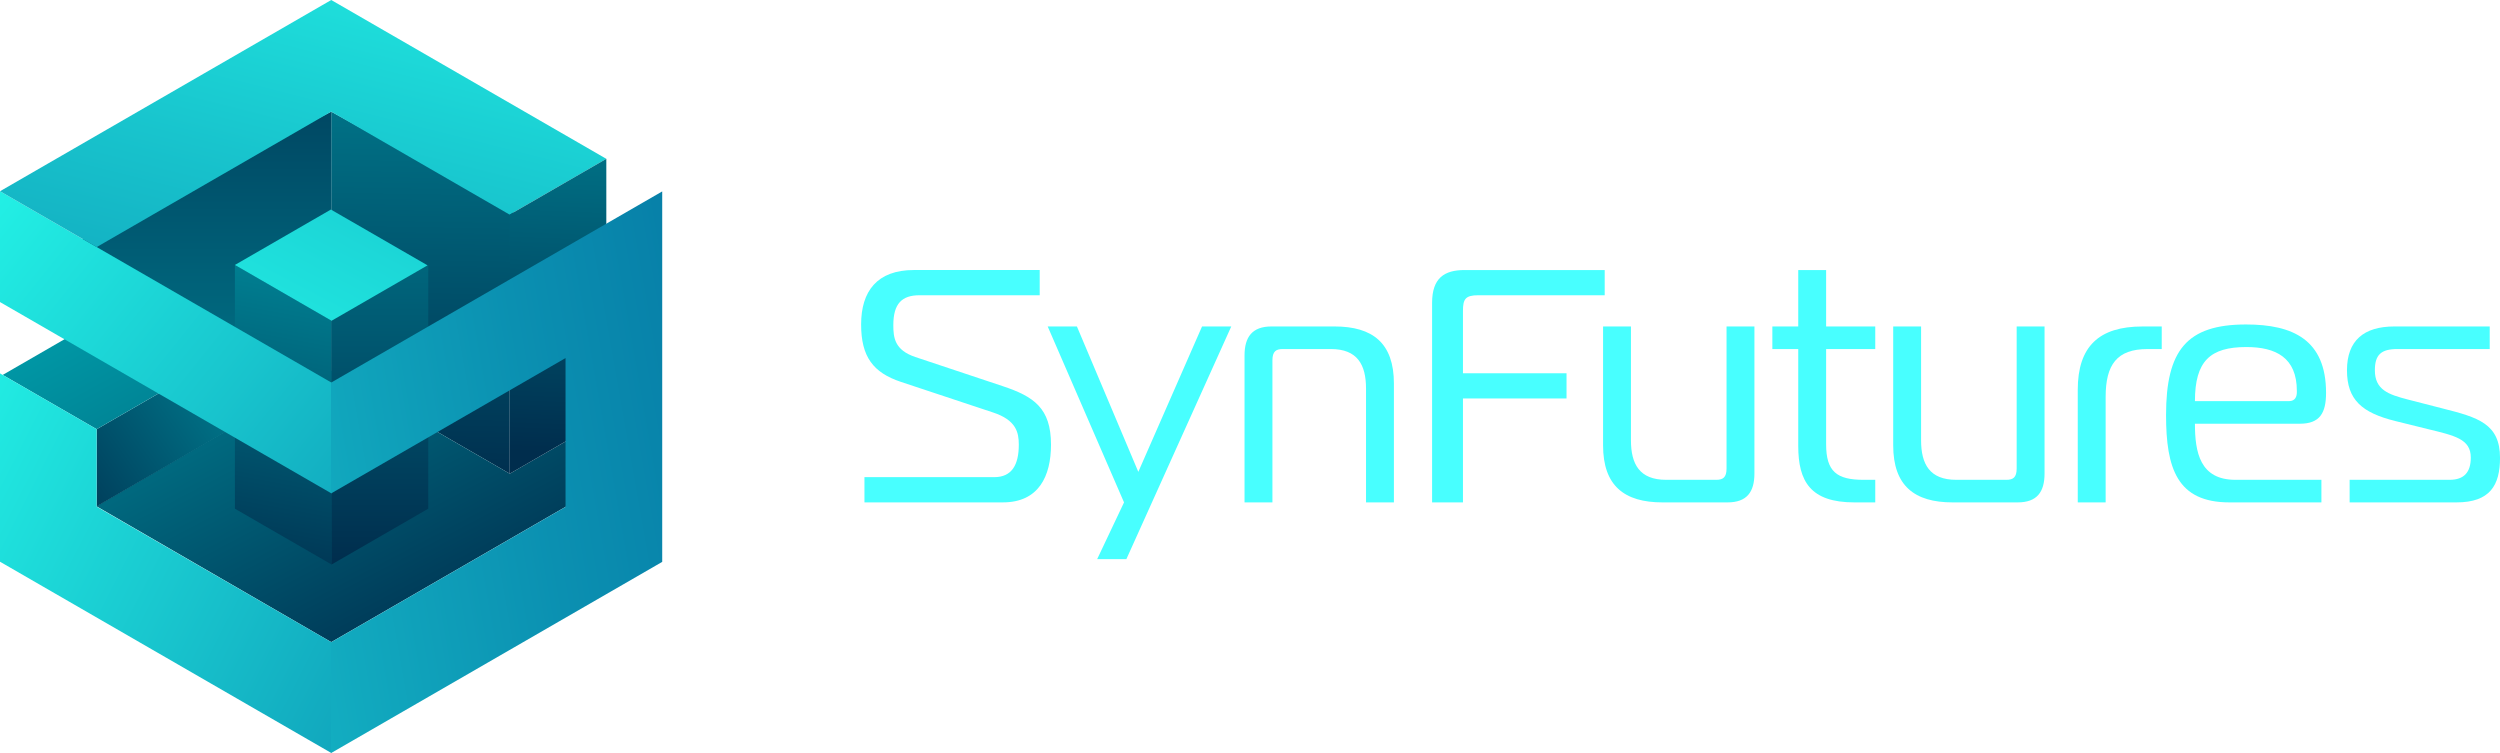 <svg xmlns="http://www.w3.org/2000/svg" xmlns:xlink="http://www.w3.org/1999/xlink" width="661.075" height="199.145" viewBox="0 0 661.075 199.145">
  <defs>
    <linearGradient id="linear-gradient" x1="0.512" y1="-0.58" x2="0.488" y2="1.042" gradientUnits="objectBoundingBox">
      <stop offset="0" stop-color="#0098a6"/>
      <stop offset="1" stop-color="#002d4d"/>
    </linearGradient>
    <linearGradient id="linear-gradient-2" x1="0.5" y1="1.661" x2="0.5" y2="-0.561" xlink:href="#linear-gradient"/>
    <linearGradient id="linear-gradient-3" x1="-0.609" y1="-0.84" x2="0.978" y2="0.906" gradientUnits="objectBoundingBox">
      <stop offset="0.27" stop-color="#0098a6"/>
      <stop offset="1" stop-color="#002d4d"/>
    </linearGradient>
    <linearGradient id="linear-gradient-4" x1="0.549" y1="-0.317" x2="0.462" y2="1.129" xlink:href="#linear-gradient"/>
    <linearGradient id="linear-gradient-5" x1="0.5" y1="-0.885" x2="0.5" y2="1.005" xlink:href="#linear-gradient"/>
    <linearGradient id="linear-gradient-6" x1="2.307" y1="-0.761" x2="-0.502" y2="1.008" xlink:href="#linear-gradient-3"/>
    <linearGradient id="linear-gradient-7" x1="-1.01" y1="-1.082" x2="3.462" y2="3.605" xlink:href="#linear-gradient-3"/>
    <linearGradient id="linear-gradient-8" x1="-0.634" y1="-0.329" x2="2.805" y2="2.185" gradientUnits="objectBoundingBox">
      <stop offset="0.088" stop-color="#26ffed"/>
      <stop offset="0.39" stop-color="#18c4cd"/>
      <stop offset="0.631" stop-color="#0b90b1"/>
      <stop offset="0.869" stop-color="#0370a0"/>
      <stop offset="0.994" stop-color="#006499"/>
    </linearGradient>
    <linearGradient id="linear-gradient-9" x1="-0.807" y1="-0.233" x2="2.83" y2="1.883" gradientUnits="objectBoundingBox">
      <stop offset="0.098" stop-color="#26ffed"/>
      <stop offset="0.381" stop-color="#18c4cd"/>
      <stop offset="0.631" stop-color="#0b90b1"/>
      <stop offset="0.869" stop-color="#0370a0"/>
      <stop offset="0.993" stop-color="#006499"/>
    </linearGradient>
    <linearGradient id="linear-gradient-10" x1="1.242" y1="-0.484" x2="-1.078" y2="3.245" gradientUnits="objectBoundingBox">
      <stop offset="0" stop-color="#26ffed"/>
      <stop offset="0.315" stop-color="#18c4cd"/>
      <stop offset="0.631" stop-color="#0b90b1"/>
      <stop offset="0.869" stop-color="#0370a0"/>
      <stop offset="1" stop-color="#006499"/>
    </linearGradient>
    <linearGradient id="linear-gradient-11" x1="-0.958" y1="2.116" x2="6.711" y2="-6.387" xlink:href="#linear-gradient-10"/>
    <linearGradient id="linear-gradient-12" x1="0.513" y1="-0.603" x2="0.495" y2="0.936" xlink:href="#linear-gradient"/>
    <linearGradient id="linear-gradient-13" x1="-1.942" y1="1.23" x2="2.122" y2="0.015" xlink:href="#linear-gradient-10"/>
  </defs>
  <g id="SYN-LOGO" transform="translate(-182.566 -226.57)">
    <g id="WORD" transform="translate(410.274 297.975)">
      <path id="Path_39" data-name="Path 39" d="M440.147,344.1h34.321c4.652,0,6.495-3.248,6.495-8.6,0-3.248-.7-6.5-6.846-8.514L449.8,318.913c-7.374-2.458-10.533-6.671-10.533-15.185,0-8.777,4.213-14.4,13.956-14.4h33.267V296H454.718c-4.652,0-6.935,2.194-6.935,7.9,0,3.336.351,6.583,5.794,8.427l23.173,7.724c8.164,2.721,12.728,5.793,12.728,15.449,0,8.339-3.248,15.273-12.728,15.273h-36.6Z" transform="translate(-439.269 -289.332)" fill="#48ffff"/>
      <path id="Path_40" data-name="Path 40" d="M527.511,371.263h-7.724l7.11-15.01L506.709,309.73h7.725l16.238,38.447,16.853-38.447h7.725Z" transform="translate(-457.376 -294.809)" fill="#48ffff"/>
      <path id="Path_41" data-name="Path 41" d="M577.867,317.367c0-4.828,2.019-7.637,7.109-7.637h16.678c10.095,0,15.712,4.389,15.712,15.1v31.424h-7.374V326.145c0-6.32-2.282-10.445-9.3-10.445H587.961c-1.755,0-2.721.614-2.721,2.985v37.568h-7.373Z" transform="translate(-476.482 -294.809)" fill="#48ffff"/>
      <path id="Path_42" data-name="Path 42" d="M645.666,350.775V298.022c0-6.584,3.247-8.69,8.6-8.69H691.31V296H657.868c-3.424,0-4.039,1.053-4.039,4.126v16.5h27.387V323.3H653.829v27.474Z" transform="translate(-494.686 -289.332)" fill="#48ffff"/>
      <path id="Path_43" data-name="Path 43" d="M747.492,348.616c0,4.915-2.019,7.636-7.11,7.636h-17.2c-10.093,0-15.711-4.389-15.711-15.1V309.73h7.373v30.108c0,6.319,2.282,10.445,9.3,10.445H737.4c1.756,0,2.721-.614,2.721-2.984V309.73h7.374Z" transform="translate(-511.279 -294.809)" fill="#48ffff"/>
      <path id="Path_44" data-name="Path 44" d="M790.347,350.775c-11.587,0-14.835-5.529-14.835-14.922v-25.63h-6.846v-5.97h6.846V289.332h7.373v14.921h12.992v5.97H782.885v25.192c0,7.2,2.809,9.392,9.919,9.392h3.072v5.969Z" transform="translate(-527.711 -289.332)" fill="#48ffff"/>
      <path id="Path_45" data-name="Path 45" d="M852.371,348.616c0,4.915-2.018,7.636-7.109,7.636h-17.2c-10.094,0-15.711-4.389-15.711-15.1V309.73h7.373v30.108c0,6.319,2.282,10.445,9.3,10.445h13.254c1.756,0,2.721-.614,2.721-2.984V309.73h7.374Z" transform="translate(-539.439 -294.809)" fill="#48ffff"/>
      <path id="Path_46" data-name="Path 46" d="M879.064,326.5c0-11.5,5.618-16.765,17.116-16.765h5.091v5.97H897.5c-8.076,0-11.06,4.125-11.06,12.64v27.913h-7.374Z" transform="translate(-557.352 -294.809)" fill="#48ffff"/>
      <path id="Path_47" data-name="Path 47" d="M927.75,356.059c-13.869,0-16.765-9.041-16.765-23.085,0-17.117,5.442-23.963,21.154-23.963,12.376,0,21.154,4.037,21.154,18.081,0,5.355-1.668,8.164-6.934,8.164H918.622c0,7.548,1.317,14.833,10.709,14.833h22.734v5.969Zm15.713-26.772c1.755,0,2.107-1.316,2.107-2.369v-.351c0-8.778-5.531-11.587-13.343-11.587-9.568,0-13.605,3.687-13.605,14.307Z" transform="translate(-565.923 -294.616)" fill="#48ffff"/>
      <path id="Path_48" data-name="Path 48" d="M977.086,350.283h26.421c3.862,0,5.618-2.019,5.618-5.881,0-4.916-4.214-5.793-11.411-7.548l-8.515-2.107c-8.865-2.195-12.815-5.618-12.815-13.43s4.389-11.587,12.552-11.587h25.192v5.97h-24.4c-4.3,0-5.968,1.492-5.968,5.617,0,5.178,3.6,6.408,8.69,7.725l9.216,2.369c9.392,2.37,15.186,4.039,15.186,13.079,0,7.2-2.633,11.762-11.5,11.762H977.086Z" transform="translate(-583.482 -294.809)" fill="#48ffff"/>
    </g>
    <g id="MARK" transform="translate(1.675 -5.359)">
      <path id="Path_75" data-name="Path 75" d="M315.675,325.686c17.963-10,34.047-19.21,34.047-19.21L268.478,261.45v88.889c2.8-.878,10.062-4.513,19.16-9.34l28.037,16.187Z" fill="url(#linear-gradient)"/>
      <path id="Path_76" data-name="Path 76" d="M268.478,261.45l-81.243,41.688S258.18,343.766,268.478,347Z" fill="url(#linear-gradient-2)"/>
      <path id="Path_77" data-name="Path 77" d="M315.675,357.186,268.34,329.857l-61.974,35.92,62.112,35.944,62.167-35.892V348.544Z" fill="url(#linear-gradient-3)"/>
      <path id="Path_78" data-name="Path 78" d="M243.006,301.992v64.451l25.565,14.76V316.752Z" fill="url(#linear-gradient-4)"/>
      <path id="Path_79" data-name="Path 79" d="M268.571,316.752V381.2l25.565-14.76V301.992Z" fill="url(#linear-gradient-5)"/>
      <path id="Path_80" data-name="Path 80" d="M229.815,331.936l-23.359,13.486v20.406l38.313-22.12Z" fill="url(#linear-gradient-6)"/>
      <path id="Path_81" data-name="Path 81" d="M231.131,331.176l-24.675,14.246L181.6,331.073l24.675-14.246Z" fill="url(#linear-gradient-7)"/>
      <g id="Group_17" data-name="Group 17">
        <path id="Path_82" data-name="Path 82" d="M180.891,282.5V311.8l87.587,50.568V333.066Z" fill="url(#linear-gradient-8)"/>
        <path id="Path_83" data-name="Path 83" d="M206.456,345.423l-25.565-14.76v49.8l87.587,50.568V401.721l-62.022-35.808Z" fill="url(#linear-gradient-9)"/>
      </g>
      <g id="Group_18" data-name="Group 18">
        <path id="Path_84" data-name="Path 84" d="M268.478,231.93,180.891,282.5l25.565,14.76,62.022-35.808,47.177,27.237,25.565-14.76Z" fill="url(#linear-gradient-10)"/>
        <path id="Path_85" data-name="Path 85" d="M243.006,301.992l25.565,14.76,25.38-14.653-25.565-14.76Z" fill="url(#linear-gradient-11)"/>
      </g>
      <path id="Path_86" data-name="Path 86" d="M315.655,288.687V357.2l25.565-14.76V273.927Z" fill="url(#linear-gradient-12)"/>
      <path id="Path_87" data-name="Path 87" d="M268.414,333.114V362.42l62.022-35.808V365.96l-62.022,35.808v29.306L356,380.506V282.546Z" fill="url(#linear-gradient-13)"/>
    </g>
  </g>
</svg>

